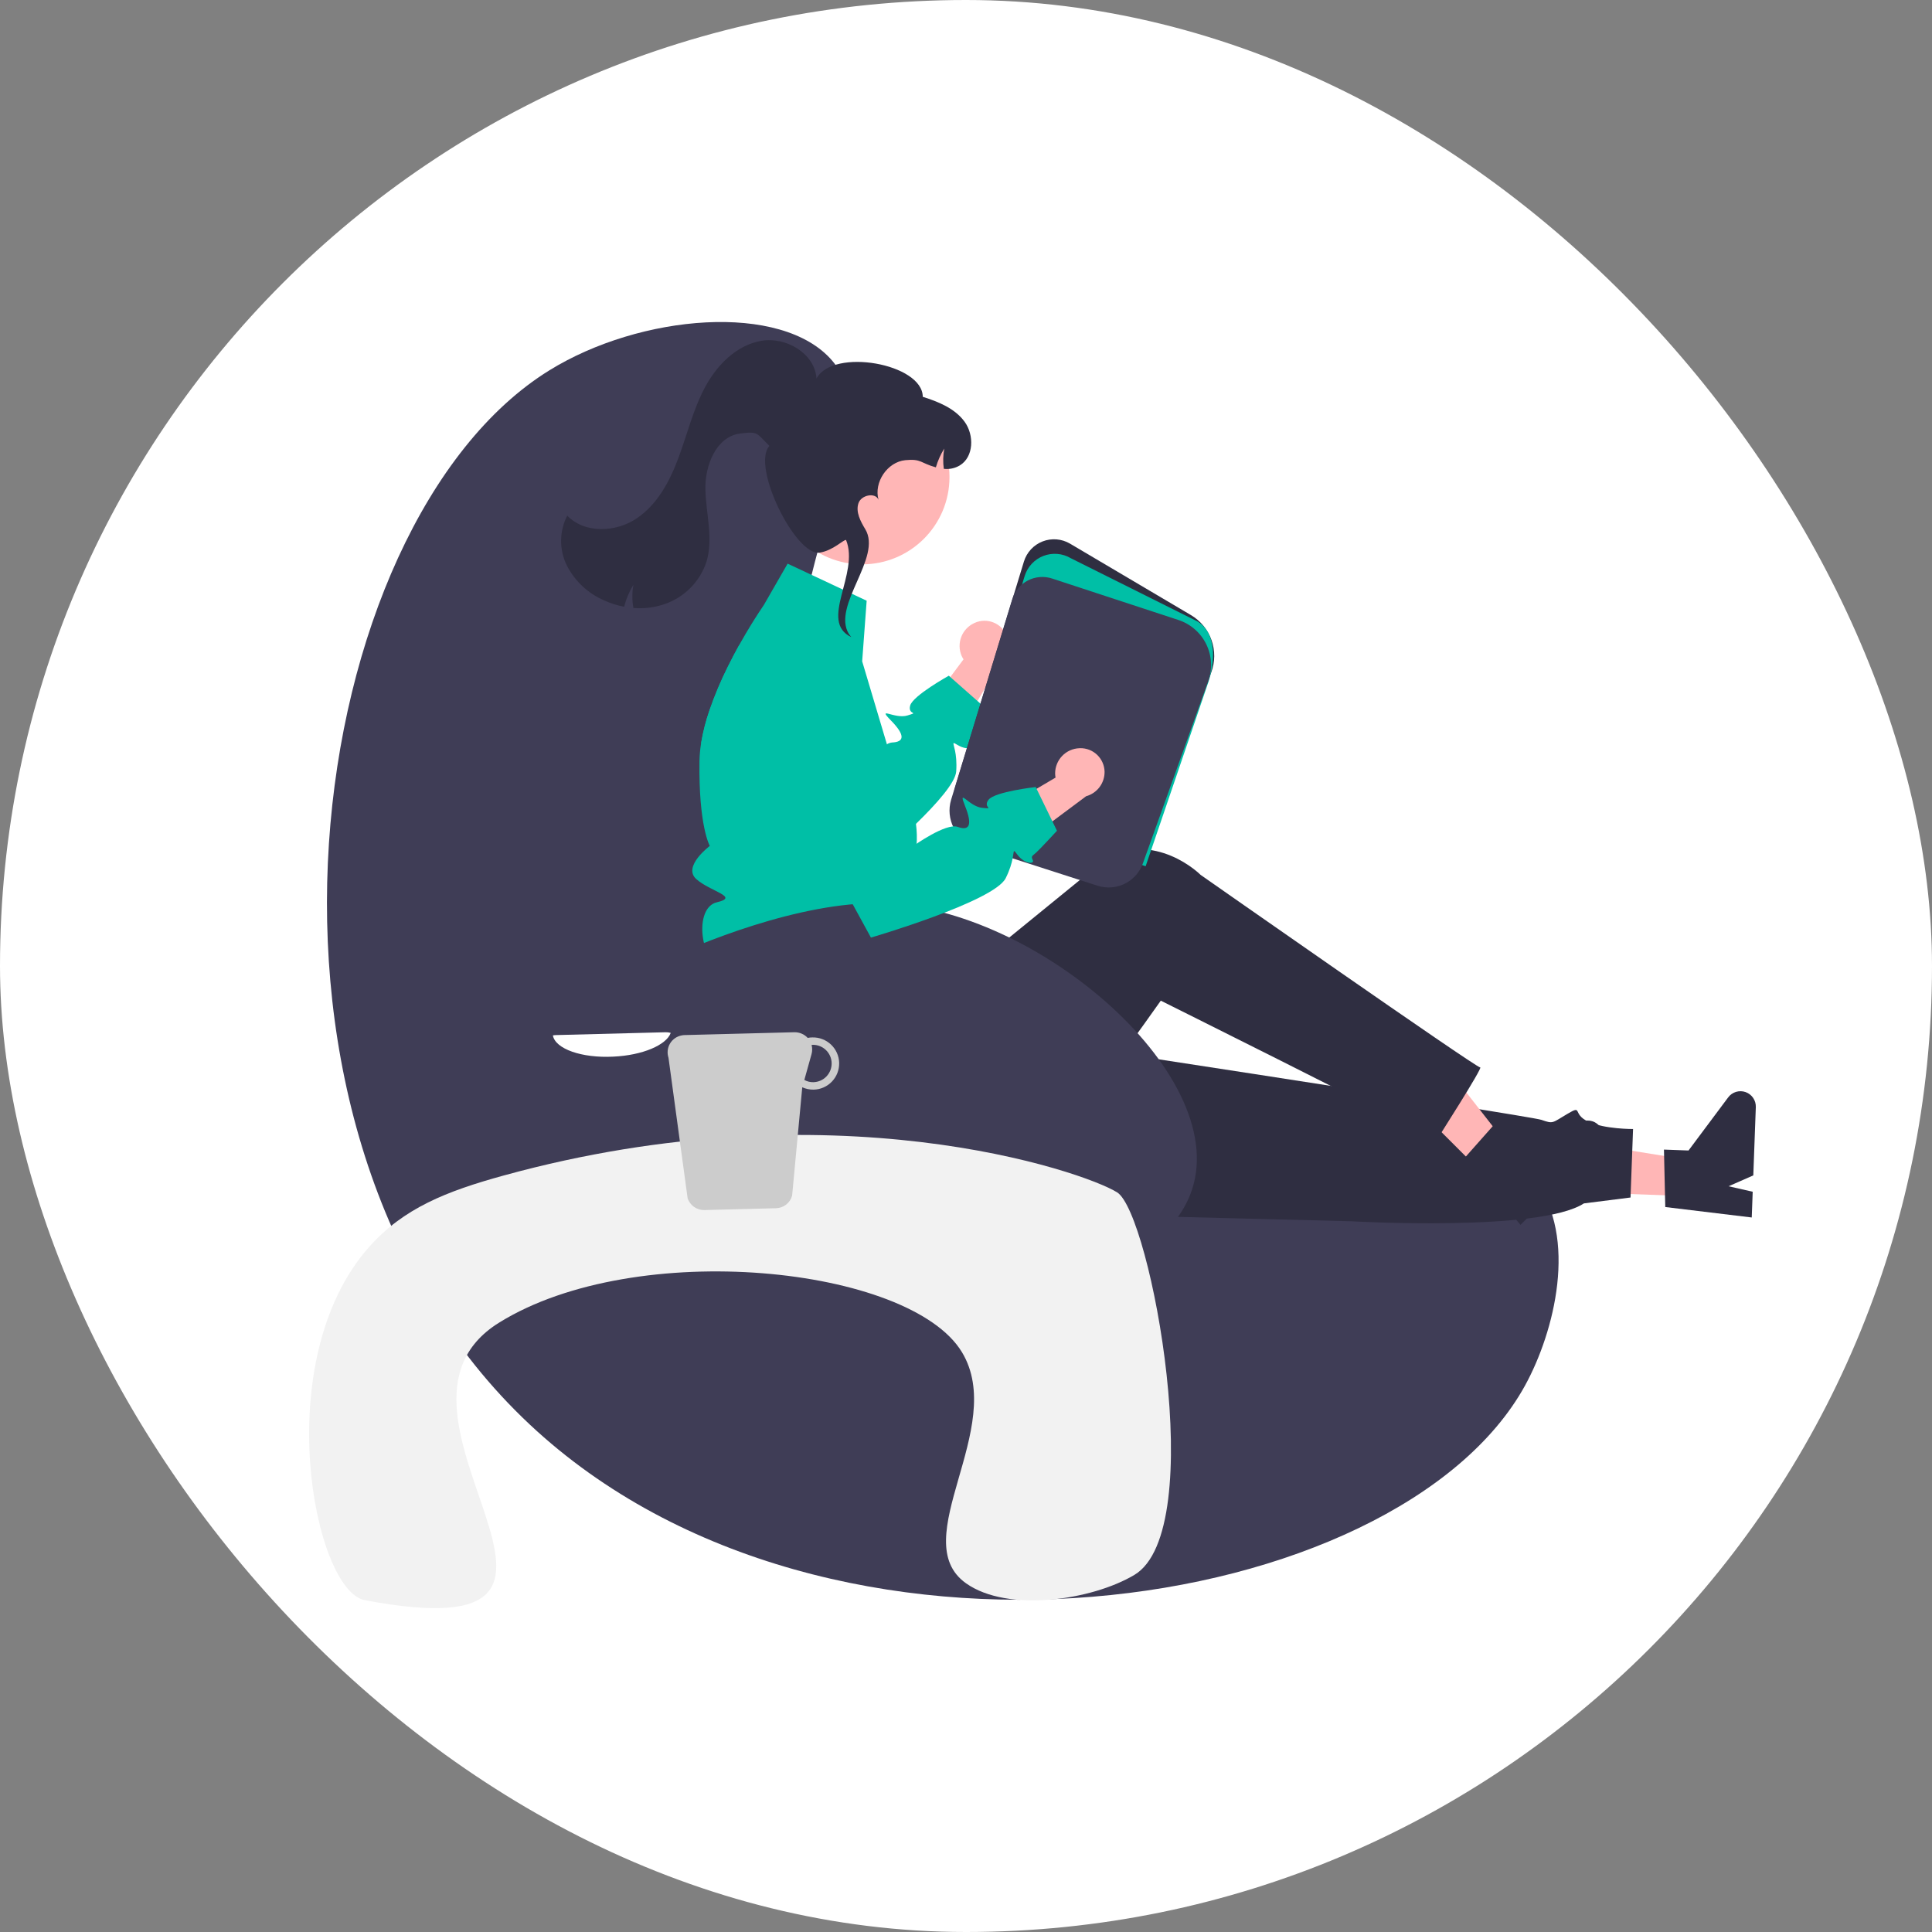 <svg fill="none" height="150" viewBox="0 0 150 150" width="150" xmlns="http://www.w3.org/2000/svg"><rect x="0" y="0" width="150" height="150" fill="#808080" stroke="none"/><rect fill="#fff" height="150" rx="75" width="150"/><path d="m61.076 56.29c1.245-15.934 7.613-23.526 3.536-28.287-3.906-4.56-14.908-3.618-21.973.758-19.058 11.803-26.04 58.847-1.515 81.831 23.304 21.841 67.47 14.846 77.285-3.03 2.29-4.172 4.11-11.484.758-15.912-8.321-10.994-38.577 8.919-52.029-3.536-7.972-7.381-6.745-23.078-6.061-31.823z" fill="#3f3d56"/><path d="m75.641 48.374c-.463.213-.824.598-1.008 1.073-.183.475-.174 1.004.026 1.472.042.095.092.185.149.272l-4.09 5.462 2.041 3.051 4.795-8.088c.34-.265.582-.635.69-1.052.107-.417.074-.858-.096-1.254-.099-.224-.241-.427-.418-.597-.177-.17-.386-.302-.614-.391-.228-.089-.472-.132-.717-.127s-.487.059-.711.158c-.016.007-.031.014-.047.021z" fill="#ffb6b6"/><path d="m75.639 57.791c.268.237-.475.53-1.26.068-.225-.134-.321-.19-.346-.154-.063.088.306.74.207 2.187-.061.864-1.495 2.488-3.124 4.071-2.202 2.142-4.763 4.208-4.763 4.208l-.899-.72-9.428-7.559-1.591-2.202c.146-.87.364-1.726.654-2.558.399-1.153.873-2.278 1.419-3.369.293-.594.594-1.159.881-1.679l5.051 5.566 4.233 4.662s1.233-1.985 2.187-2.526c.122-.078.26-.125.404-.139.965-.045 1.023-.571-.096-1.715s.293-.076 1.288-.384c.995-.308 0 0 .21-.77.21-.77 3.001-2.316 3.001-2.316l.116.104 2.109 1.861.604.533s-.659 1.808-.841 2.19c-.182.381-.28.402-.015.641z" fill="#00bfa6"/><path d="m131.234 92.876.103-2.786-10.697-1.722-.152 4.112z" fill="#ffb6b6"/><path d="m129.291 93.714-.102-4.46 1.907.07 3.079-4.124c.152-.204.365-.353.608-.427.243-.074.504-.068.743.016.24.085.447.243.589.454.143.21.216.461.206.715l-.195 5.299-1.92.844 1.873.426-.074 1.998z" fill="#2f2e41"/><path d="m71.031 93.96 33.88.859s14.631.845 18.063-1.388l3.62-.457.196-5.317s-2.213.016-3.486-.577c-1.272-.593-.388-1.319-1.601-.605-1.214.714-1.086.799-2.024.471s-43.959-6.885-43.959-6.885z" fill="#2f2e41"/><path d="m115.674 91.652 1.97-1.972-6.67-8.538-2.908 2.911z" fill="#ffb6b6"/><path d="m113.682 89.937 2.959-3.339 1.35 1.349 5.061-.929c.25-.046.509-.011.737.1.229.111.416.292.534.517.118.225.161.482.123.733s-.155.484-.335.664l-3.747 3.752-1.981-.687 1.083 1.586-1.413 1.415z" fill="#2f2e41"/><path d="m57.664 75.406.337 7.83c.397 9.217 10.547 14.795 18.418 9.983.145-.089.291-.18.437-.276 0 0 2.984-.801 2.893-2.07-.091-1.269.638-1.887 1.284-1.541s9.091-11.641 9.091-11.641 17.549 8.754 21.421 10.814c0 0 3.639-5.691 3.376-5.631-.264.06-21.71-14.951-21.71-14.951s-3.494-3.536-7.828-1.201c-.09.343-.013.355-.013.355l-14.316 11.666-2.023-3.842z" fill="#2f2e41"/><path d="m71.165 65.617c-.027.362-.079.721-.154 1.076-.103.513-.269 1.012-.495 1.485 0 0 0 .528-1.01 2.296-1.01 1.768.253 1.01 1.01 2.324.758 1.311 0 .707-.841 1.551-.242.245-.414.551-.498.886-.084.335-.077.685.021 1.016 0 0-10.85.008-12.871-.75-2.021-.758-2.48-5.026-.669-5.448 1.808-.422-.548-.841-1.611-1.813-1.063-.972 1.063-2.564 1.063-2.564s-.876-1.513-.803-6.592c.01-.467.053-.933.129-1.394.146-.87.364-1.726.654-2.558.399-1.153.873-2.278 1.419-3.369.293-.594.594-1.159.881-1.68.045-.081.088-.159.134-.237.548-.97 1.048-1.763 1.379-2.271.255-.394.409-.616.409-.616l1.839-3.197 6.137 2.877-.349 4.705 1.058 3.549.487 1.634.376 1.26.581 1.952s-.159.008.03.268c.872 1.16 1.438 2.521 1.644 3.958.073.548.089 1.103.048 1.654z" fill="#00bfa6"/><path d="m88.889 66.124-.115-.037-14.69-4.73 5.413-17.758c.108-.354.294-.678.546-.949.251-.271.561-.481.906-.615.345-.134.715-.188 1.083-.158.368.03.725.143 1.044.331l9.387 5.546c.743.439 1.308 1.124 1.597 1.937.289.813.283 1.702-.017 2.511z" fill="#2f2e41"/><path d="m88.948 67.253-14.808-4.768 5.413-17.758c.108-.354.294-.678.546-.949.252-.271.561-.481.906-.615.345-.134.715-.188 1.084-.158.368.03.725.143 1.044.332l9.835 4.91c1.478.873 1.443 3.132.757 4.985z" fill="#00bfa6"/><path d="m87.466 68.539c-.341.192-.718.312-1.108.35-.39.039-.783-.004-1.155-.125l-9.465-3.048c-.726-.237-1.331-.749-1.685-1.426-.354-.677-.429-1.466-.209-2.197l4.745-15.567c.095-.311.251-.6.459-.85.208-.25.464-.456.752-.606s.604-.24.928-.267c.324-.026.65.013.959.114l9.808 3.22c.467.153.899.399 1.27.722.371.323.673.717.889 1.159.216.442.341.923.368 1.414.027.491-.044.983-.211 1.446l-5.074 14.145c-.228.642-.68 1.181-1.273 1.516z" fill="#3f3d56"/><path d="m66.939 43.815c3.744 0 6.779-3.035 6.779-6.779 0-3.744-3.035-6.779-6.779-6.779-3.744 0-6.779 3.035-6.779 6.779 0 3.744 3.035 6.779 6.779 6.779z" fill="#ffb6b6"/><path d="m44.015 43.916c.622 1.206 1.642 2.159 2.887 2.699.497.226 1.019.392 1.556.492.152-.602.395-1.176.72-1.704-.108.595-.108 1.205 0 1.8.818.067 1.64-.035 2.416-.3.762-.259 1.454-.693 2.02-1.266.566-.573.99-1.27 1.24-2.036.54-1.797-.042-3.716-.087-5.592-.047-1.876.844-4.12 2.706-4.352 1.418-.177 1.243-.04 2.262.962-1.425 1.583 2.05 8.596 3.914 8.286 1.054-.175 1.83-1.012 2.038-.983 1.068 2.615-2.144 6.323.403 7.54l-.189-.25c-1.333-2.203 2.612-5.923 1.278-8.125-.372-.616-.758-1.339-.528-2.02.218-.648 1.324-.853 1.557-.263-.379-1.352.679-2.939 2.085-3.077 1.249-.123 1.177.233 2.367.557.152-.513.371-1.004.652-1.459-.095.52-.107 1.051-.035 1.575.429.051.864-.041 1.236-.262 1.099-.659 1.132-2.361.377-3.396-.757-1.036-2.024-1.547-3.247-1.934-.011-2.586-6.97-3.824-8.249-1.42-.132-1.947-2.363-3.258-4.285-2.927-1.922.331-3.439 1.872-4.363 3.59-.924 1.717-1.383 3.639-2.06 5.468-.677 1.829-1.644 3.652-3.265 4.737-1.62 1.084-4.028 1.182-5.381-.222-.309.6-.471 1.264-.476 1.938s.151 1.34.452 1.944z" fill="#2f2e41"/><path d="m50.973 74.918c.14-.112.292-.208.454-.287 2.595-1.291 10.664-4.644 16.973-4.506 12.14.265 27.589 13.662 23.994 22.66-2.736 6.846-16.338 10.741-26.267 7.626-13.91-4.365-19.4-22.107-15.154-25.492z" fill="#3f3d56"/><path d="m28.329 124.238c-3.967-.749-7.478-18.62.326-27.421 2.674-3.016 6.009-4.328 10.446-5.55 25.536-7.03 45.013-.33 47.631 1.306 2.612 1.632 7.19 26.225 1.335 29.706-3.294 1.959-9.823 2.938-13.058.653-4.76-3.362 3.23-12.084-.327-17.954-4.035-6.662-25.285-8.906-35.938-2.285-11.366 7.063 12.078 25.789-10.416 21.545z" fill="#f2f2f2"/><path d="m53.388 93.041c.092.269.268.502.501.665.233.163.512.248.797.243l5.559-.143c.287-.006.564-.104.79-.28.226-.176.389-.421.465-.697l.787-8.413c.279.126.583.189.889.183.537-.013 1.048-.24 1.418-.63.371-.39.571-.911.558-1.448-.013-.538-.24-1.048-.63-1.418-.39-.371-.911-.571-1.448-.558-.122-0-.245.012-.364.038-.13-.141-.288-.253-.465-.329-.176-.076-.366-.114-.558-.112l-8.552.221c-.071.003-.141.011-.211.026-.188.035-.365.11-.522.219-.156.11-.287.251-.384.415s-.158.347-.178.537c-.02.19.001.382.061.563zm9.06-9.195.56-2.005c.064-.232.065-.476.004-.708.027-0.0.051-.013.078-.013.384-.008.755.137 1.032.402s.438.63.447 1.014c.009.384-.135.755-.399 1.034s-.629.44-1.012.45c-.248.008-.494-.052-.71-.174z" fill="#ccc"/><path d="m42.926 80.39c.182 1.042 2.231 1.774 4.694 1.647 2.265-.104 4.117-.9 4.456-1.842-.126-.037-.256-.055-.387-.052l-8.552.221c-.071.003-.141.011-.211.026z" fill="#fff"/><path d="m83.805 58.091c-.509.019-.991.235-1.343.604-.352.368-.546.86-.542 1.369.003.104.014.207.033.308l-5.876 3.469.711 3.601 7.536-5.622c.415-.114.781-.362 1.041-.706.26-.344.398-.764.394-1.195-.005-.245-.058-.487-.156-.711-.098-.225-.24-.428-.416-.598s-.385-.303-.613-.393c-.228-.089-.472-.133-.717-.128-.017 0-.034.001-.051.002z" fill="#ffb6b6"/><path d="m78.994 66.361c-.157-.21-.225-.299-.261-.275-.092.056-.004.799-.651 2.096-.911 1.822-10.463 4.612-10.463 4.612l-1.176-2.153-5.173-9.462-1.783-7.584c-.062-.264-.093-.535-.09-.807 1.59-1.119 3.278-2.091 5.044-2.903.706.4 1.244 1.041 1.516 1.806l3.561 9.985 1.421 3.986s2.507-1.792 3.416-1.463c.908.331 1.166-.133.572-1.619-.593-1.486.297.044 1.334.141 1.038.099 0 0 .491-.631.49-.63 3.662-.985 3.662-.985l.067.141 1.229 2.528.352.726s-1.303 1.414-1.617 1.696c-.316.284-.413.264-.259.588.153.322-.645.307-1.191-.421z" fill="#00bfa6"/></svg>